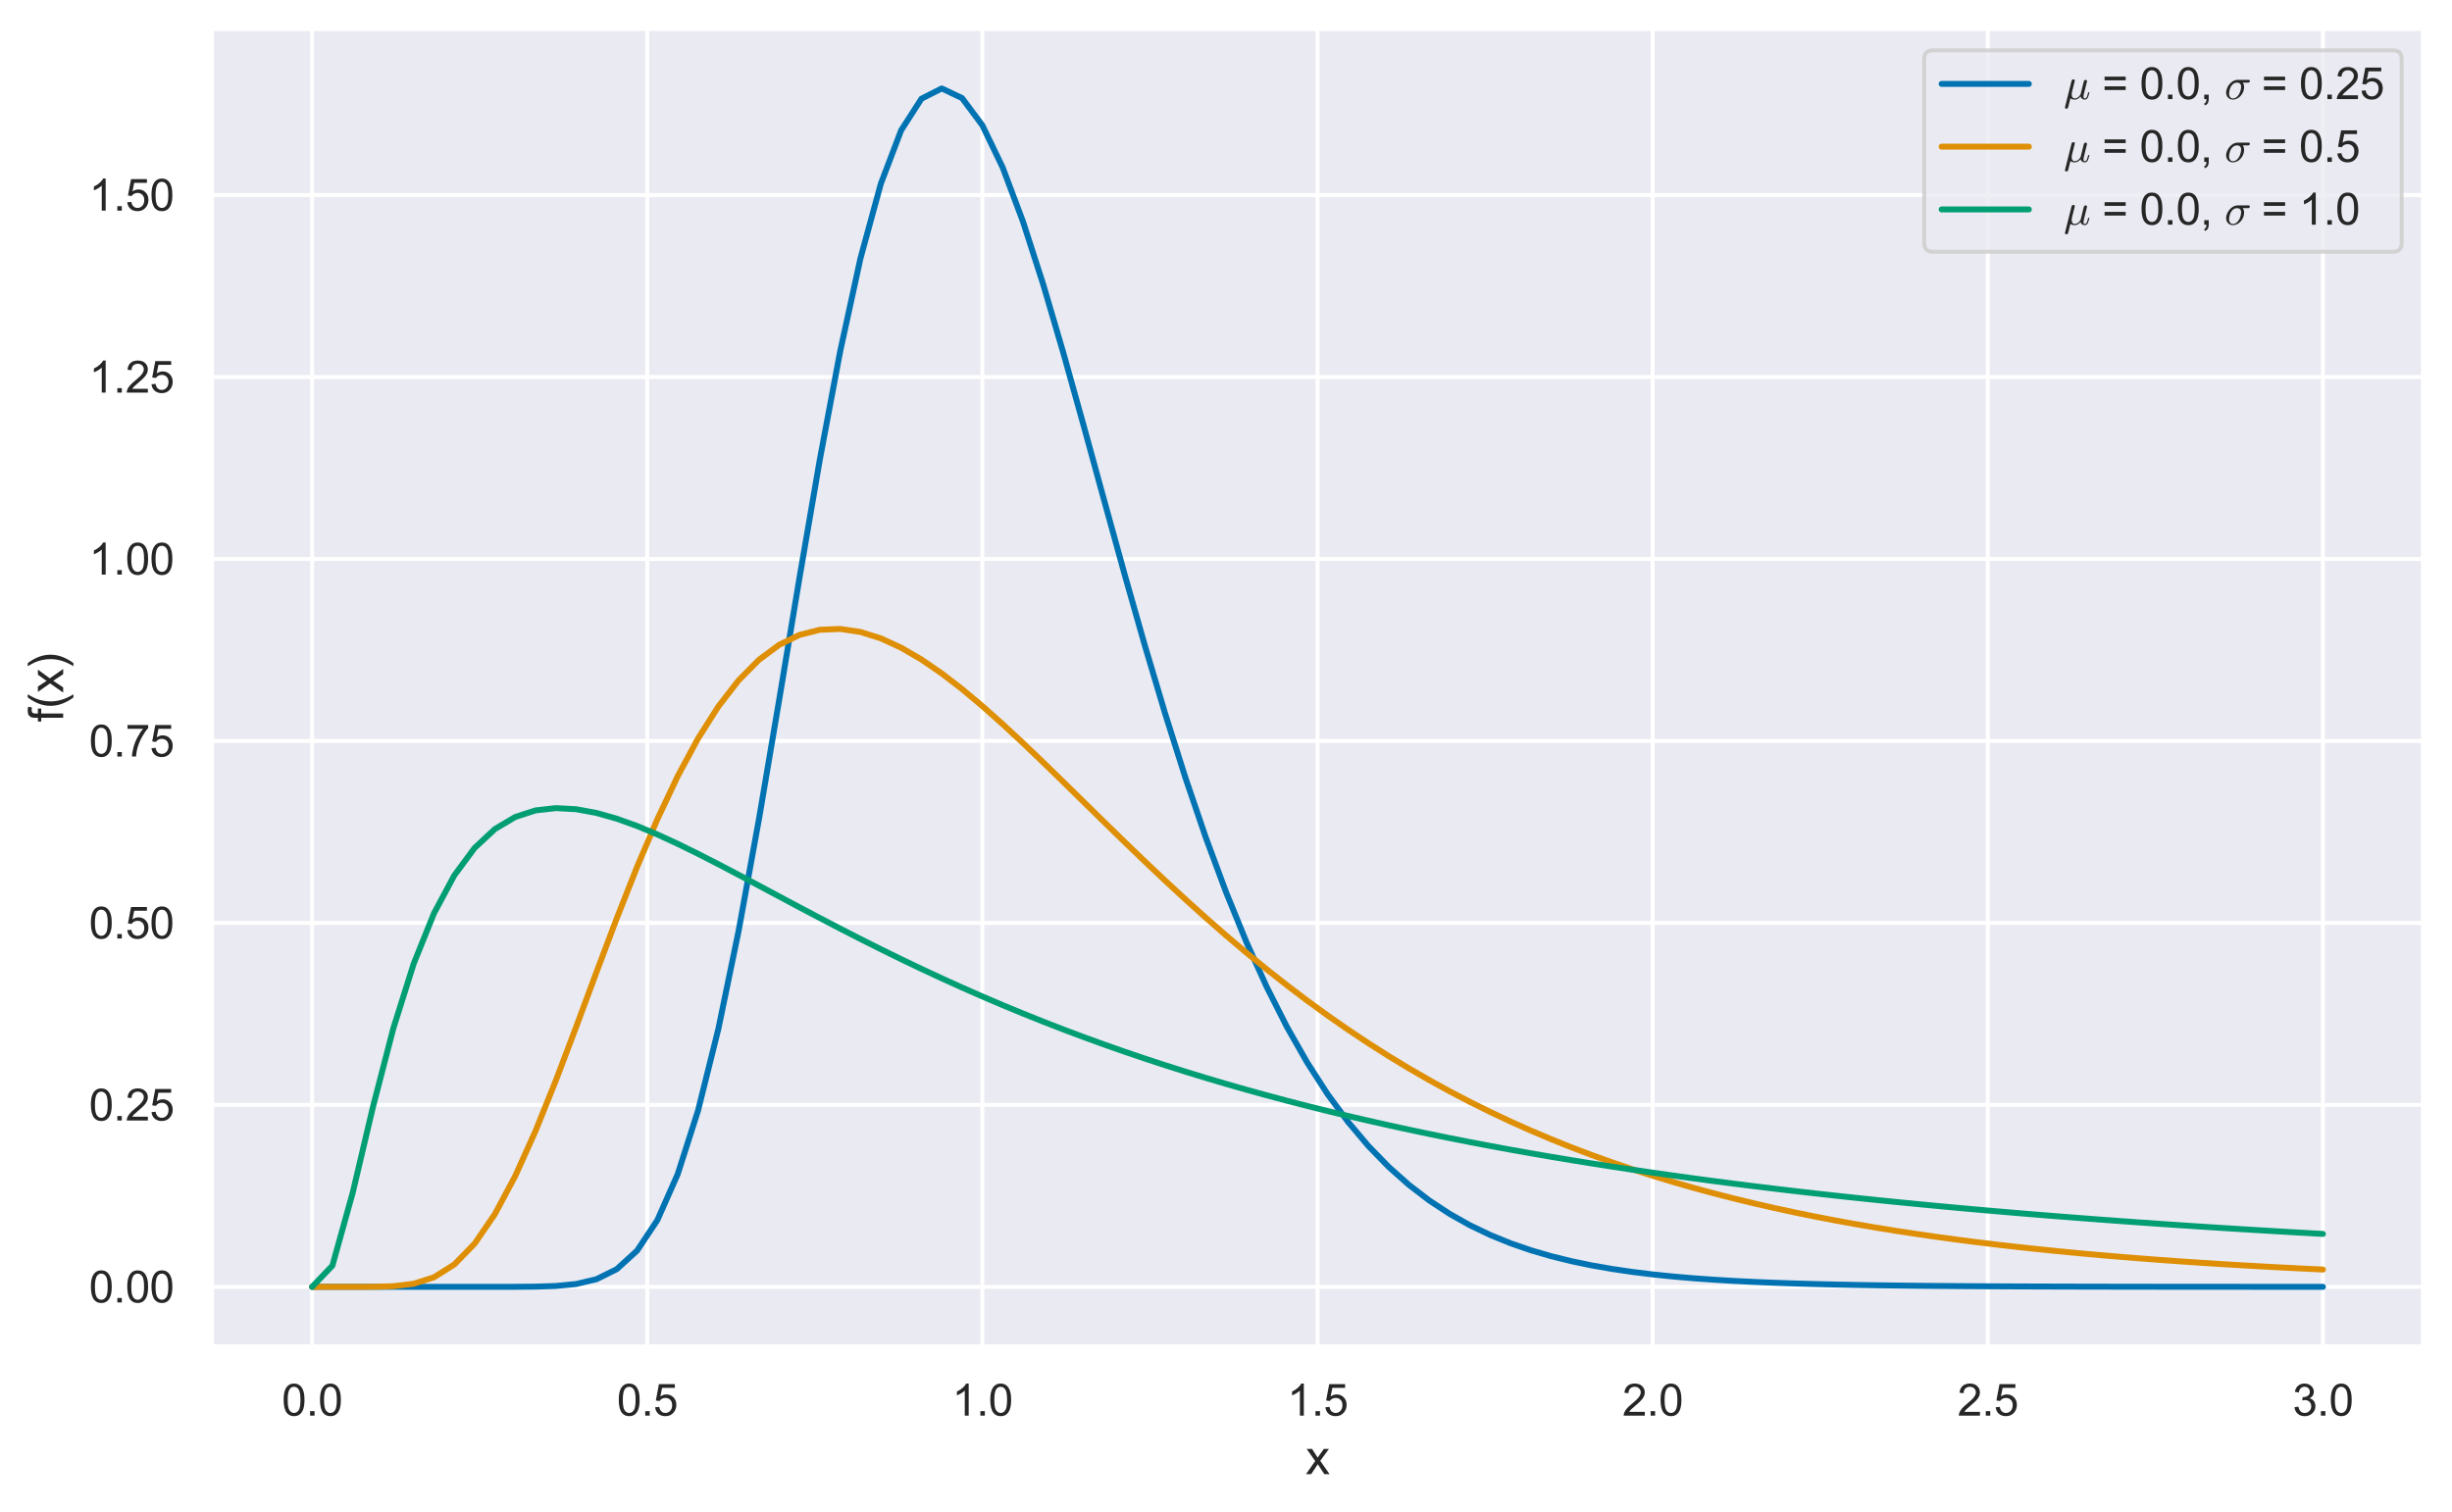 <?xml version="1.0" encoding="utf-8" standalone="no"?>
<!DOCTYPE svg PUBLIC "-//W3C//DTD SVG 1.1//EN"
  "http://www.w3.org/Graphics/SVG/1.1/DTD/svg11.dtd">
<svg xmlns:xlink="http://www.w3.org/1999/xlink" width="618.568pt" height="381.574pt" viewBox="0 0 618.568 381.574" xmlns="http://www.w3.org/2000/svg" version="1.1">
 <defs>
  <style type="text/css">*{stroke-linejoin: round; stroke-linecap: butt}</style>
 </defs>
 <g id="figure_1">
  <g id="patch_1">
   <path d="M 0 381.574 
L 618.568 381.574 
L 618.568 0 
L 0 0 
z
" style="fill: #ffffff"/>
  </g>
  <g id="axes_1">
   <g id="patch_2">
    <path d="M 53.368 339.84 
L 611.368 339.84 
L 611.368 7.2 
L 53.368 7.2 
z
" style="fill: #eaeaf2"/>
   </g>
   <g id="matplotlib.axis_1">
    <g id="xtick_1">
     <g id="line2d_1">
      <path d="M 78.732 339.84 
L 78.732 7.2 
" clip-path="url(#p5ebca403f4)" style="fill: none; stroke: #ffffff; stroke-linecap: round"/>
     </g>
     <g id="text_1">
      <!-- 0.0 -->
      <g style="fill: #262626" transform="translate(71.087 357.214) scale(0.11 -0.11)">
       <defs>
        <path id="ArialMT-30" d="M 266 2259 
Q 266 3072 433 3567 
Q 600 4063 929 4331 
Q 1259 4600 1759 4600 
Q 2128 4600 2406 4451 
Q 2684 4303 2865 4023 
Q 3047 3744 3150 3342 
Q 3253 2941 3253 2259 
Q 3253 1453 3087 958 
Q 2922 463 2592 192 
Q 2263 -78 1759 -78 
Q 1097 -78 719 397 
Q 266 969 266 2259 
z
M 844 2259 
Q 844 1131 1108 757 
Q 1372 384 1759 384 
Q 2147 384 2411 759 
Q 2675 1134 2675 2259 
Q 2675 3391 2411 3762 
Q 2147 4134 1753 4134 
Q 1366 4134 1134 3806 
Q 844 3388 844 2259 
z
" transform="scale(0.016)"/>
        <path id="ArialMT-2e" d="M 581 0 
L 581 641 
L 1222 641 
L 1222 0 
L 581 0 
z
" transform="scale(0.016)"/>
       </defs>
       <use xlink:href="#ArialMT-30"/>
       <use xlink:href="#ArialMT-2e" x="55.615"/>
       <use xlink:href="#ArialMT-30" x="83.398"/>
      </g>
     </g>
    </g>
    <g id="xtick_2">
     <g id="line2d_2">
      <path d="M 163.277 339.84 
L 163.277 7.2 
" clip-path="url(#p5ebca403f4)" style="fill: none; stroke: #ffffff; stroke-linecap: round"/>
     </g>
     <g id="text_2">
      <!-- 0.5 -->
      <g style="fill: #262626" transform="translate(155.632 357.214) scale(0.11 -0.11)">
       <defs>
        <path id="ArialMT-35" d="M 266 1200 
L 856 1250 
Q 922 819 1161 601 
Q 1400 384 1738 384 
Q 2144 384 2425 690 
Q 2706 997 2706 1503 
Q 2706 1984 2436 2262 
Q 2166 2541 1728 2541 
Q 1456 2541 1237 2417 
Q 1019 2294 894 2097 
L 366 2166 
L 809 4519 
L 3088 4519 
L 3088 3981 
L 1259 3981 
L 1013 2750 
Q 1425 3038 1878 3038 
Q 2478 3038 2890 2622 
Q 3303 2206 3303 1553 
Q 3303 931 2941 478 
Q 2500 -78 1738 -78 
Q 1113 -78 717 272 
Q 322 622 266 1200 
z
" transform="scale(0.016)"/>
       </defs>
       <use xlink:href="#ArialMT-30"/>
       <use xlink:href="#ArialMT-2e" x="55.615"/>
       <use xlink:href="#ArialMT-35" x="83.398"/>
      </g>
     </g>
    </g>
    <g id="xtick_3">
     <g id="line2d_3">
      <path d="M 247.823 339.84 
L 247.823 7.2 
" clip-path="url(#p5ebca403f4)" style="fill: none; stroke: #ffffff; stroke-linecap: round"/>
     </g>
     <g id="text_3">
      <!-- 1.0 -->
      <g style="fill: #262626" transform="translate(240.178 357.214) scale(0.11 -0.11)">
       <defs>
        <path id="ArialMT-31" d="M 2384 0 
L 1822 0 
L 1822 3584 
Q 1619 3391 1289 3197 
Q 959 3003 697 2906 
L 697 3450 
Q 1169 3672 1522 3987 
Q 1875 4303 2022 4600 
L 2384 4600 
L 2384 0 
z
" transform="scale(0.016)"/>
       </defs>
       <use xlink:href="#ArialMT-31"/>
       <use xlink:href="#ArialMT-2e" x="55.615"/>
       <use xlink:href="#ArialMT-30" x="83.398"/>
      </g>
     </g>
    </g>
    <g id="xtick_4">
     <g id="line2d_4">
      <path d="M 332.368 339.84 
L 332.368 7.2 
" clip-path="url(#p5ebca403f4)" style="fill: none; stroke: #ffffff; stroke-linecap: round"/>
     </g>
     <g id="text_4">
      <!-- 1.5 -->
      <g style="fill: #262626" transform="translate(324.723 357.214) scale(0.11 -0.11)">
       <use xlink:href="#ArialMT-31"/>
       <use xlink:href="#ArialMT-2e" x="55.615"/>
       <use xlink:href="#ArialMT-35" x="83.398"/>
      </g>
     </g>
    </g>
    <g id="xtick_5">
     <g id="line2d_5">
      <path d="M 416.914 339.84 
L 416.914 7.2 
" clip-path="url(#p5ebca403f4)" style="fill: none; stroke: #ffffff; stroke-linecap: round"/>
     </g>
     <g id="text_5">
      <!-- 2.0 -->
      <g style="fill: #262626" transform="translate(409.269 357.214) scale(0.11 -0.11)">
       <defs>
        <path id="ArialMT-32" d="M 3222 541 
L 3222 0 
L 194 0 
Q 188 203 259 391 
Q 375 700 629 1000 
Q 884 1300 1366 1694 
Q 2113 2306 2375 2664 
Q 2638 3022 2638 3341 
Q 2638 3675 2398 3904 
Q 2159 4134 1775 4134 
Q 1369 4134 1125 3890 
Q 881 3647 878 3216 
L 300 3275 
Q 359 3922 746 4261 
Q 1134 4600 1788 4600 
Q 2447 4600 2831 4234 
Q 3216 3869 3216 3328 
Q 3216 3053 3103 2787 
Q 2991 2522 2730 2228 
Q 2469 1934 1863 1422 
Q 1356 997 1212 845 
Q 1069 694 975 541 
L 3222 541 
z
" transform="scale(0.016)"/>
       </defs>
       <use xlink:href="#ArialMT-32"/>
       <use xlink:href="#ArialMT-2e" x="55.615"/>
       <use xlink:href="#ArialMT-30" x="83.398"/>
      </g>
     </g>
    </g>
    <g id="xtick_6">
     <g id="line2d_6">
      <path d="M 501.459 339.84 
L 501.459 7.2 
" clip-path="url(#p5ebca403f4)" style="fill: none; stroke: #ffffff; stroke-linecap: round"/>
     </g>
     <g id="text_6">
      <!-- 2.5 -->
      <g style="fill: #262626" transform="translate(493.814 357.214) scale(0.11 -0.11)">
       <use xlink:href="#ArialMT-32"/>
       <use xlink:href="#ArialMT-2e" x="55.615"/>
       <use xlink:href="#ArialMT-35" x="83.398"/>
      </g>
     </g>
    </g>
    <g id="xtick_7">
     <g id="line2d_7">
      <path d="M 586.005 339.84 
L 586.005 7.2 
" clip-path="url(#p5ebca403f4)" style="fill: none; stroke: #ffffff; stroke-linecap: round"/>
     </g>
     <g id="text_7">
      <!-- 3.0 -->
      <g style="fill: #262626" transform="translate(578.36 357.214) scale(0.11 -0.11)">
       <defs>
        <path id="ArialMT-33" d="M 269 1209 
L 831 1284 
Q 928 806 1161 595 
Q 1394 384 1728 384 
Q 2125 384 2398 659 
Q 2672 934 2672 1341 
Q 2672 1728 2419 1979 
Q 2166 2231 1775 2231 
Q 1616 2231 1378 2169 
L 1441 2663 
Q 1497 2656 1531 2656 
Q 1891 2656 2178 2843 
Q 2466 3031 2466 3422 
Q 2466 3731 2256 3934 
Q 2047 4138 1716 4138 
Q 1388 4138 1169 3931 
Q 950 3725 888 3313 
L 325 3413 
Q 428 3978 793 4289 
Q 1159 4600 1703 4600 
Q 2078 4600 2393 4439 
Q 2709 4278 2876 4000 
Q 3044 3722 3044 3409 
Q 3044 3113 2884 2869 
Q 2725 2625 2413 2481 
Q 2819 2388 3044 2092 
Q 3269 1797 3269 1353 
Q 3269 753 2831 336 
Q 2394 -81 1725 -81 
Q 1122 -81 723 278 
Q 325 638 269 1209 
z
" transform="scale(0.016)"/>
       </defs>
       <use xlink:href="#ArialMT-33"/>
       <use xlink:href="#ArialMT-2e" x="55.615"/>
       <use xlink:href="#ArialMT-30" x="83.398"/>
      </g>
     </g>
    </g>
    <g id="text_8">
     <!-- x -->
     <g style="fill: #262626" transform="translate(329.368 371.989) scale(0.12 -0.12)">
      <defs>
       <path id="ArialMT-78" d="M 47 0 
L 1259 1725 
L 138 3319 
L 841 3319 
L 1350 2541 
Q 1494 2319 1581 2169 
Q 1719 2375 1834 2534 
L 2394 3319 
L 3066 3319 
L 1919 1756 
L 3153 0 
L 2463 0 
L 1781 1031 
L 1600 1309 
L 728 0 
L 47 0 
z
" transform="scale(0.016)"/>
      </defs>
      <use xlink:href="#ArialMT-78"/>
     </g>
    </g>
   </g>
   <g id="matplotlib.axis_2">
    <g id="ytick_1">
     <g id="line2d_8">
      <path d="M 53.368 324.72 
L 611.368 324.72 
" clip-path="url(#p5ebca403f4)" style="fill: none; stroke: #ffffff; stroke-linecap: round"/>
     </g>
     <g id="text_9">
      <!-- 0.00 -->
      <g style="fill: #262626" transform="translate(22.461 328.657) scale(0.11 -0.11)">
       <use xlink:href="#ArialMT-30"/>
       <use xlink:href="#ArialMT-2e" x="55.615"/>
       <use xlink:href="#ArialMT-30" x="83.398"/>
       <use xlink:href="#ArialMT-30" x="139.014"/>
      </g>
     </g>
    </g>
    <g id="ytick_2">
     <g id="line2d_9">
      <path d="M 53.368 278.802 
L 611.368 278.802 
" clip-path="url(#p5ebca403f4)" style="fill: none; stroke: #ffffff; stroke-linecap: round"/>
     </g>
     <g id="text_10">
      <!-- 0.25 -->
      <g style="fill: #262626" transform="translate(22.461 282.739) scale(0.11 -0.11)">
       <use xlink:href="#ArialMT-30"/>
       <use xlink:href="#ArialMT-2e" x="55.615"/>
       <use xlink:href="#ArialMT-32" x="83.398"/>
       <use xlink:href="#ArialMT-35" x="139.014"/>
      </g>
     </g>
    </g>
    <g id="ytick_3">
     <g id="line2d_10">
      <path d="M 53.368 232.885 
L 611.368 232.885 
" clip-path="url(#p5ebca403f4)" style="fill: none; stroke: #ffffff; stroke-linecap: round"/>
     </g>
     <g id="text_11">
      <!-- 0.50 -->
      <g style="fill: #262626" transform="translate(22.461 236.821) scale(0.11 -0.11)">
       <use xlink:href="#ArialMT-30"/>
       <use xlink:href="#ArialMT-2e" x="55.615"/>
       <use xlink:href="#ArialMT-35" x="83.398"/>
       <use xlink:href="#ArialMT-30" x="139.014"/>
      </g>
     </g>
    </g>
    <g id="ytick_4">
     <g id="line2d_11">
      <path d="M 53.368 186.967 
L 611.368 186.967 
" clip-path="url(#p5ebca403f4)" style="fill: none; stroke: #ffffff; stroke-linecap: round"/>
     </g>
     <g id="text_12">
      <!-- 0.75 -->
      <g style="fill: #262626" transform="translate(22.461 190.904) scale(0.11 -0.11)">
       <defs>
        <path id="ArialMT-37" d="M 303 3981 
L 303 4522 
L 3269 4522 
L 3269 4084 
Q 2831 3619 2401 2847 
Q 1972 2075 1738 1259 
Q 1569 684 1522 0 
L 944 0 
Q 953 541 1156 1306 
Q 1359 2072 1739 2783 
Q 2119 3494 2547 3981 
L 303 3981 
z
" transform="scale(0.016)"/>
       </defs>
       <use xlink:href="#ArialMT-30"/>
       <use xlink:href="#ArialMT-2e" x="55.615"/>
       <use xlink:href="#ArialMT-37" x="83.398"/>
       <use xlink:href="#ArialMT-35" x="139.014"/>
      </g>
     </g>
    </g>
    <g id="ytick_5">
     <g id="line2d_12">
      <path d="M 53.368 141.049 
L 611.368 141.049 
" clip-path="url(#p5ebca403f4)" style="fill: none; stroke: #ffffff; stroke-linecap: round"/>
     </g>
     <g id="text_13">
      <!-- 1.00 -->
      <g style="fill: #262626" transform="translate(22.461 144.986) scale(0.11 -0.11)">
       <use xlink:href="#ArialMT-31"/>
       <use xlink:href="#ArialMT-2e" x="55.615"/>
       <use xlink:href="#ArialMT-30" x="83.398"/>
       <use xlink:href="#ArialMT-30" x="139.014"/>
      </g>
     </g>
    </g>
    <g id="ytick_6">
     <g id="line2d_13">
      <path d="M 53.368 95.132 
L 611.368 95.132 
" clip-path="url(#p5ebca403f4)" style="fill: none; stroke: #ffffff; stroke-linecap: round"/>
     </g>
     <g id="text_14">
      <!-- 1.25 -->
      <g style="fill: #262626" transform="translate(22.461 99.068) scale(0.11 -0.11)">
       <use xlink:href="#ArialMT-31"/>
       <use xlink:href="#ArialMT-2e" x="55.615"/>
       <use xlink:href="#ArialMT-32" x="83.398"/>
       <use xlink:href="#ArialMT-35" x="139.014"/>
      </g>
     </g>
    </g>
    <g id="ytick_7">
     <g id="line2d_14">
      <path d="M 53.368 49.214 
L 611.368 49.214 
" clip-path="url(#p5ebca403f4)" style="fill: none; stroke: #ffffff; stroke-linecap: round"/>
     </g>
     <g id="text_15">
      <!-- 1.50 -->
      <g style="fill: #262626" transform="translate(22.461 53.151) scale(0.11 -0.11)">
       <use xlink:href="#ArialMT-31"/>
       <use xlink:href="#ArialMT-2e" x="55.615"/>
       <use xlink:href="#ArialMT-35" x="83.398"/>
       <use xlink:href="#ArialMT-30" x="139.014"/>
      </g>
     </g>
    </g>
    <g id="text_16">
     <!-- f(x) -->
     <g style="fill: #262626" transform="translate(15.936 182.183) rotate(-90) scale(0.12 -0.12)">
      <defs>
       <path id="ArialMT-66" d="M 556 0 
L 556 2881 
L 59 2881 
L 59 3319 
L 556 3319 
L 556 3672 
Q 556 4006 616 4169 
Q 697 4388 901 4523 
Q 1106 4659 1475 4659 
Q 1713 4659 2000 4603 
L 1916 4113 
Q 1741 4144 1584 4144 
Q 1328 4144 1222 4034 
Q 1116 3925 1116 3625 
L 1116 3319 
L 1763 3319 
L 1763 2881 
L 1116 2881 
L 1116 0 
L 556 0 
z
" transform="scale(0.016)"/>
       <path id="ArialMT-28" d="M 1497 -1347 
Q 1031 -759 709 28 
Q 388 816 388 1659 
Q 388 2403 628 3084 
Q 909 3875 1497 4659 
L 1900 4659 
Q 1522 4009 1400 3731 
Q 1209 3300 1100 2831 
Q 966 2247 966 1656 
Q 966 153 1900 -1347 
L 1497 -1347 
z
" transform="scale(0.016)"/>
       <path id="ArialMT-29" d="M 791 -1347 
L 388 -1347 
Q 1322 153 1322 1656 
Q 1322 2244 1188 2822 
Q 1081 3291 891 3722 
Q 769 4003 388 4659 
L 791 4659 
Q 1378 3875 1659 3084 
Q 1900 2403 1900 1659 
Q 1900 816 1576 28 
Q 1253 -759 791 -1347 
z
" transform="scale(0.016)"/>
      </defs>
      <use xlink:href="#ArialMT-66"/>
      <use xlink:href="#ArialMT-28" x="27.783"/>
      <use xlink:href="#ArialMT-78" x="61.084"/>
      <use xlink:href="#ArialMT-29" x="111.084"/>
     </g>
    </g>
   </g>
   <g id="line2d_15">
    <path d="M 78.732 324.72 
L 83.856 324.72 
L 88.98 324.72 
L 94.104 324.72 
L 99.228 324.72 
L 104.352 324.72 
L 109.476 324.72 
L 114.6 324.72 
L 119.724 324.72 
L 124.848 324.719 
L 129.972 324.709 
L 135.096 324.664 
L 140.22 324.496 
L 145.343 324.001 
L 150.467 322.793 
L 155.591 320.258 
L 160.715 315.586 
L 165.839 307.874 
L 170.963 296.29 
L 176.087 280.271 
L 181.211 259.676 
L 186.335 234.868 
L 191.459 206.712 
L 196.583 176.475 
L 201.707 145.672 
L 206.831 115.895 
L 211.955 88.635 
L 217.079 65.151 
L 222.203 46.381 
L 227.327 32.897 
L 232.451 24.913 
L 237.575 22.32 
L 242.699 24.746 
L 247.823 31.624 
L 252.947 42.265 
L 258.071 55.921 
L 263.195 71.838 
L 268.319 89.3 
L 273.443 107.655 
L 278.567 126.339 
L 283.691 144.879 
L 288.815 162.897 
L 293.939 180.106 
L 299.062 196.299 
L 304.186 211.342 
L 309.31 225.158 
L 314.434 237.724 
L 319.558 249.051 
L 324.682 259.181 
L 329.806 268.176 
L 334.93 276.113 
L 340.054 283.076 
L 345.178 289.151 
L 350.302 294.426 
L 355.426 298.987 
L 360.55 302.915 
L 365.674 306.285 
L 370.798 309.167 
L 375.922 311.623 
L 381.046 313.711 
L 386.17 315.481 
L 391.294 316.979 
L 396.418 318.242 
L 401.542 319.307 
L 406.666 320.201 
L 411.79 320.952 
L 416.914 321.582 
L 422.038 322.108 
L 427.162 322.548 
L 432.286 322.915 
L 437.41 323.221 
L 442.534 323.476 
L 447.658 323.688 
L 452.782 323.865 
L 457.905 324.011 
L 463.029 324.133 
L 468.153 324.234 
L 473.277 324.318 
L 478.401 324.387 
L 483.525 324.444 
L 488.649 324.492 
L 493.773 324.531 
L 498.897 324.564 
L 504.021 324.591 
L 509.145 324.613 
L 514.269 324.632 
L 519.393 324.647 
L 524.517 324.66 
L 529.641 324.67 
L 534.765 324.679 
L 539.889 324.686 
L 545.013 324.692 
L 550.137 324.697 
L 555.261 324.701 
L 560.385 324.704 
L 565.509 324.707 
L 570.633 324.709 
L 575.757 324.711 
L 580.881 324.712 
L 586.005 324.714 
" clip-path="url(#p5ebca403f4)" style="fill: none; stroke: #0173b2; stroke-width: 1.5; stroke-linecap: round"/>
   </g>
   <g id="line2d_16">
    <path d="M 78.732 324.72 
L 83.856 324.72 
L 88.98 324.72 
L 94.104 324.704 
L 99.228 324.556 
L 104.352 323.939 
L 109.476 322.31 
L 114.6 319.084 
L 119.724 313.825 
L 124.848 306.357 
L 129.972 296.771 
L 135.096 285.387 
L 140.22 272.666 
L 145.343 259.137 
L 150.467 245.331 
L 155.591 231.731 
L 160.715 218.75 
L 165.839 206.715 
L 170.963 195.865 
L 176.087 186.359 
L 181.211 178.286 
L 186.335 171.671 
L 191.459 166.496 
L 196.583 162.702 
L 201.707 160.208 
L 206.831 158.913 
L 211.955 158.704 
L 217.079 159.466 
L 222.203 161.081 
L 227.327 163.435 
L 232.451 166.419 
L 237.575 169.932 
L 242.699 173.878 
L 247.823 178.172 
L 252.947 182.735 
L 258.071 187.5 
L 263.195 192.403 
L 268.319 197.392 
L 273.443 202.421 
L 278.567 207.449 
L 283.691 212.443 
L 288.815 217.374 
L 293.939 222.219 
L 299.062 226.958 
L 304.186 231.576 
L 309.31 236.06 
L 314.434 240.402 
L 319.558 244.595 
L 324.682 248.634 
L 329.806 252.516 
L 334.93 256.241 
L 340.054 259.808 
L 345.178 263.219 
L 350.302 266.477 
L 355.426 269.584 
L 360.55 272.543 
L 365.674 275.359 
L 370.798 278.037 
L 375.922 280.58 
L 381.046 282.994 
L 386.17 285.283 
L 391.294 287.453 
L 396.418 289.509 
L 401.542 291.456 
L 406.666 293.298 
L 411.79 295.041 
L 416.914 296.689 
L 422.038 298.247 
L 427.162 299.72 
L 432.286 301.11 
L 437.41 302.424 
L 442.534 303.665 
L 447.658 304.836 
L 452.782 305.942 
L 457.905 306.986 
L 463.029 307.971 
L 468.153 308.9 
L 473.277 309.777 
L 478.401 310.605 
L 483.525 311.385 
L 488.649 312.122 
L 493.773 312.817 
L 498.897 313.472 
L 504.021 314.091 
L 509.145 314.674 
L 514.269 315.224 
L 519.393 315.744 
L 524.517 316.233 
L 529.641 316.696 
L 534.765 317.132 
L 539.889 317.543 
L 545.013 317.932 
L 550.137 318.298 
L 555.261 318.644 
L 560.385 318.971 
L 565.509 319.279 
L 570.633 319.57 
L 575.757 319.845 
L 580.881 320.105 
L 586.005 320.35 
" clip-path="url(#p5ebca403f4)" style="fill: none; stroke: #de8f05; stroke-width: 1.5; stroke-linecap: round"/>
   </g>
   <g id="line2d_17">
    <path d="M 78.732 324.72 
L 83.856 319.366 
L 88.98 300.956 
L 94.104 279.246 
L 99.228 259.49 
L 104.352 243.207 
L 109.476 230.477 
L 114.6 220.903 
L 119.724 213.975 
L 124.848 209.203 
L 129.972 206.162 
L 135.096 204.498 
L 140.22 203.92 
L 145.343 204.194 
L 150.467 205.133 
L 155.591 206.585 
L 160.715 208.429 
L 165.839 210.569 
L 170.963 212.928 
L 176.087 215.443 
L 181.211 218.066 
L 186.335 220.756 
L 191.459 223.482 
L 196.583 226.22 
L 201.707 228.95 
L 206.831 231.655 
L 211.955 234.324 
L 217.079 236.948 
L 222.203 239.519 
L 227.327 242.032 
L 232.451 244.484 
L 237.575 246.871 
L 242.699 249.192 
L 247.823 251.446 
L 252.947 253.633 
L 258.071 255.753 
L 263.195 257.806 
L 268.319 259.794 
L 273.443 261.717 
L 278.567 263.578 
L 283.691 265.377 
L 288.815 267.117 
L 293.939 268.798 
L 299.062 270.422 
L 304.186 271.992 
L 309.31 273.509 
L 314.434 274.975 
L 319.558 276.391 
L 324.682 277.759 
L 329.806 279.081 
L 334.93 280.359 
L 340.054 281.594 
L 345.178 282.787 
L 350.302 283.94 
L 355.426 285.055 
L 360.55 286.133 
L 365.674 287.176 
L 370.798 288.184 
L 375.922 289.159 
L 381.046 290.102 
L 386.17 291.014 
L 391.294 291.897 
L 396.418 292.752 
L 401.542 293.579 
L 406.666 294.38 
L 411.79 295.156 
L 416.914 295.907 
L 422.038 296.634 
L 427.162 297.339 
L 432.286 298.022 
L 437.41 298.684 
L 442.534 299.326 
L 447.658 299.948 
L 452.782 300.551 
L 457.905 301.136 
L 463.029 301.703 
L 468.153 302.254 
L 473.277 302.788 
L 478.401 303.306 
L 483.525 303.809 
L 488.649 304.298 
L 493.773 304.772 
L 498.897 305.233 
L 504.021 305.68 
L 509.145 306.115 
L 514.269 306.537 
L 519.393 306.948 
L 524.517 307.347 
L 529.641 307.734 
L 534.765 308.111 
L 539.889 308.478 
L 545.013 308.835 
L 550.137 309.181 
L 555.261 309.519 
L 560.385 309.847 
L 565.509 310.167 
L 570.633 310.478 
L 575.757 310.78 
L 580.881 311.075 
L 586.005 311.362 
" clip-path="url(#p5ebca403f4)" style="fill: none; stroke: #029e73; stroke-width: 1.5; stroke-linecap: round"/>
   </g>
   <g id="patch_3">
    <path d="M 53.368 339.84 
L 53.368 7.2 
" style="fill: none; stroke: #ffffff; stroke-width: 1.25; stroke-linejoin: miter; stroke-linecap: square"/>
   </g>
   <g id="patch_4">
    <path d="M 611.368 339.84 
L 611.368 7.2 
" style="fill: none; stroke: #ffffff; stroke-width: 1.25; stroke-linejoin: miter; stroke-linecap: square"/>
   </g>
   <g id="patch_5">
    <path d="M 53.368 339.84 
L 611.368 339.84 
" style="fill: none; stroke: #ffffff; stroke-width: 1.25; stroke-linejoin: miter; stroke-linecap: square"/>
   </g>
   <g id="patch_6">
    <path d="M 53.368 7.2 
L 611.368 7.2 
" style="fill: none; stroke: #ffffff; stroke-width: 1.25; stroke-linejoin: miter; stroke-linecap: square"/>
   </g>
   <g id="legend_1">
    <g id="patch_7">
     <path d="M 487.618 63.52 
L 603.668 63.52 
Q 605.868 63.52 605.868 61.32 
L 605.868 14.9 
Q 605.868 12.7 603.668 12.7 
L 487.618 12.7 
Q 485.418 12.7 485.418 14.9 
L 485.418 61.32 
Q 485.418 63.52 487.618 63.52 
z
" style="fill: #eaeaf2; opacity: 0.8; stroke: #cccccc; stroke-linejoin: miter"/>
    </g>
    <g id="line2d_18">
     <path d="M 489.818 21.17 
L 500.818 21.17 
L 511.818 21.17 
" style="fill: none; stroke: #0173b2; stroke-width: 1.5; stroke-linecap: round"/>
    </g>
    <g id="text_17">
     <!-- $\mu$ = 0.0, $\sigma$ = 0.25 -->
     <g style="fill: #262626" transform="translate(520.618 25.02) scale(0.11 -0.11)">
      <defs>
       <path id="Cmmi10-b9" d="M 178 -1203 
Q 178 -1166 184 -1153 
L 1125 2625 
Q 1153 2716 1226 2772 
Q 1300 2828 1394 2828 
Q 1475 2828 1531 2779 
Q 1588 2731 1588 2650 
Q 1588 2631 1586 2620 
Q 1584 2609 1581 2597 
L 1203 1100 
Q 1141 834 1141 641 
Q 1141 403 1253 250 
Q 1366 97 1594 97 
Q 2059 97 2413 678 
Q 2416 684 2417 687 
Q 2419 691 2419 697 
L 2881 2553 
Q 2903 2638 2981 2698 
Q 3059 2759 3150 2759 
Q 3225 2759 3283 2709 
Q 3341 2659 3341 2578 
Q 3341 2541 3334 2528 
L 2875 684 
Q 2828 503 2828 372 
Q 2828 97 3016 97 
Q 3216 97 3317 344 
Q 3419 591 3494 941 
Q 3506 978 3547 978 
L 3622 978 
Q 3647 978 3664 958 
Q 3681 938 3681 916 
Q 3569 469 3436 198 
Q 3303 -72 3003 -72 
Q 2791 -72 2627 50 
Q 2463 172 2413 378 
Q 2253 178 2039 53 
Q 1825 -72 1588 -72 
Q 1188 -72 959 116 
L 634 -1178 
Q 616 -1269 541 -1325 
Q 466 -1381 372 -1381 
Q 294 -1381 236 -1332 
Q 178 -1284 178 -1203 
z
" transform="scale(0.016)"/>
       <path id="ArialMT-20" transform="scale(0.016)"/>
       <path id="ArialMT-3d" d="M 3381 2694 
L 356 2694 
L 356 3219 
L 3381 3219 
L 3381 2694 
z
M 3381 1303 
L 356 1303 
L 356 1828 
L 3381 1828 
L 3381 1303 
z
" transform="scale(0.016)"/>
       <path id="ArialMT-2c" d="M 569 0 
L 569 641 
L 1209 641 
L 1209 0 
Q 1209 -353 1084 -570 
Q 959 -788 688 -906 
L 531 -666 
Q 709 -588 793 -436 
Q 878 -284 888 0 
L 569 0 
z
" transform="scale(0.016)"/>
       <path id="Cmmi10-be" d="M 1197 -72 
Q 913 -72 692 64 
Q 472 200 351 431 
Q 231 663 231 941 
Q 231 1238 365 1566 
Q 500 1894 733 2166 
Q 966 2438 1259 2598 
Q 1553 2759 1863 2759 
L 3475 2759 
Q 3541 2759 3587 2715 
Q 3634 2672 3634 2597 
Q 3634 2503 3567 2433 
Q 3500 2363 3406 2363 
L 2625 2363 
Q 2809 2088 2809 1697 
Q 2809 1375 2684 1062 
Q 2559 750 2337 492 
Q 2116 234 1820 81 
Q 1525 -72 1197 -72 
z
M 1203 97 
Q 1553 97 1823 370 
Q 2094 644 2237 1039 
Q 2381 1434 2381 1772 
Q 2381 2047 2229 2205 
Q 2078 2363 1806 2363 
Q 1434 2363 1173 2113 
Q 913 1863 783 1484 
Q 653 1106 653 756 
Q 653 481 798 289 
Q 944 97 1203 97 
z
" transform="scale(0.016)"/>
      </defs>
      <use xlink:href="#Cmmi10-b9" transform="translate(0 0.125)"/>
      <use xlink:href="#ArialMT-20" transform="translate(60.205 0.125)"/>
      <use xlink:href="#ArialMT-3d" transform="translate(87.988 0.125)"/>
      <use xlink:href="#ArialMT-20" transform="translate(146.387 0.125)"/>
      <use xlink:href="#ArialMT-30" transform="translate(174.17 0.125)"/>
      <use xlink:href="#ArialMT-2e" transform="translate(229.785 0.125)"/>
      <use xlink:href="#ArialMT-30" transform="translate(257.568 0.125)"/>
      <use xlink:href="#ArialMT-2c" transform="translate(313.184 0.125)"/>
      <use xlink:href="#ArialMT-20" transform="translate(340.967 0.125)"/>
      <use xlink:href="#Cmmi10-be" transform="translate(368.75 0.125)"/>
      <use xlink:href="#ArialMT-20" transform="translate(425.83 0.125)"/>
      <use xlink:href="#ArialMT-3d" transform="translate(453.613 0.125)"/>
      <use xlink:href="#ArialMT-20" transform="translate(512.012 0.125)"/>
      <use xlink:href="#ArialMT-30" transform="translate(539.795 0.125)"/>
      <use xlink:href="#ArialMT-2e" transform="translate(595.41 0.125)"/>
      <use xlink:href="#ArialMT-32" transform="translate(623.193 0.125)"/>
      <use xlink:href="#ArialMT-35" transform="translate(678.809 0.125)"/>
     </g>
    </g>
    <g id="line2d_19">
     <path d="M 489.818 37.01 
L 500.818 37.01 
L 511.818 37.01 
" style="fill: none; stroke: #de8f05; stroke-width: 1.5; stroke-linecap: round"/>
    </g>
    <g id="text_18">
     <!-- $\mu$ = 0.0, $\sigma$ = 0.5 -->
     <g style="fill: #262626" transform="translate(520.618 40.86) scale(0.11 -0.11)">
      <use xlink:href="#Cmmi10-b9" transform="translate(0 0.125)"/>
      <use xlink:href="#ArialMT-20" transform="translate(60.205 0.125)"/>
      <use xlink:href="#ArialMT-3d" transform="translate(87.988 0.125)"/>
      <use xlink:href="#ArialMT-20" transform="translate(146.387 0.125)"/>
      <use xlink:href="#ArialMT-30" transform="translate(174.17 0.125)"/>
      <use xlink:href="#ArialMT-2e" transform="translate(229.785 0.125)"/>
      <use xlink:href="#ArialMT-30" transform="translate(257.568 0.125)"/>
      <use xlink:href="#ArialMT-2c" transform="translate(313.184 0.125)"/>
      <use xlink:href="#ArialMT-20" transform="translate(340.967 0.125)"/>
      <use xlink:href="#Cmmi10-be" transform="translate(368.75 0.125)"/>
      <use xlink:href="#ArialMT-20" transform="translate(425.83 0.125)"/>
      <use xlink:href="#ArialMT-3d" transform="translate(453.613 0.125)"/>
      <use xlink:href="#ArialMT-20" transform="translate(512.012 0.125)"/>
      <use xlink:href="#ArialMT-30" transform="translate(539.795 0.125)"/>
      <use xlink:href="#ArialMT-2e" transform="translate(595.41 0.125)"/>
      <use xlink:href="#ArialMT-35" transform="translate(623.193 0.125)"/>
     </g>
    </g>
    <g id="line2d_20">
     <path d="M 489.818 52.85 
L 500.818 52.85 
L 511.818 52.85 
" style="fill: none; stroke: #029e73; stroke-width: 1.5; stroke-linecap: round"/>
    </g>
    <g id="text_19">
     <!-- $\mu$ = 0.0, $\sigma$ = 1.0 -->
     <g style="fill: #262626" transform="translate(520.618 56.7) scale(0.11 -0.11)">
      <use xlink:href="#Cmmi10-b9" transform="translate(0 0.125)"/>
      <use xlink:href="#ArialMT-20" transform="translate(60.205 0.125)"/>
      <use xlink:href="#ArialMT-3d" transform="translate(87.988 0.125)"/>
      <use xlink:href="#ArialMT-20" transform="translate(146.387 0.125)"/>
      <use xlink:href="#ArialMT-30" transform="translate(174.17 0.125)"/>
      <use xlink:href="#ArialMT-2e" transform="translate(229.785 0.125)"/>
      <use xlink:href="#ArialMT-30" transform="translate(257.568 0.125)"/>
      <use xlink:href="#ArialMT-2c" transform="translate(313.184 0.125)"/>
      <use xlink:href="#ArialMT-20" transform="translate(340.967 0.125)"/>
      <use xlink:href="#Cmmi10-be" transform="translate(368.75 0.125)"/>
      <use xlink:href="#ArialMT-20" transform="translate(425.83 0.125)"/>
      <use xlink:href="#ArialMT-3d" transform="translate(453.613 0.125)"/>
      <use xlink:href="#ArialMT-20" transform="translate(512.012 0.125)"/>
      <use xlink:href="#ArialMT-31" transform="translate(539.795 0.125)"/>
      <use xlink:href="#ArialMT-2e" transform="translate(595.41 0.125)"/>
      <use xlink:href="#ArialMT-30" transform="translate(623.193 0.125)"/>
     </g>
    </g>
   </g>
  </g>
 </g>
 <defs>
  <clipPath id="p5ebca403f4">
   <rect x="53.368" y="7.2" width="558" height="332.64"/>
  </clipPath>
 </defs>
</svg>
